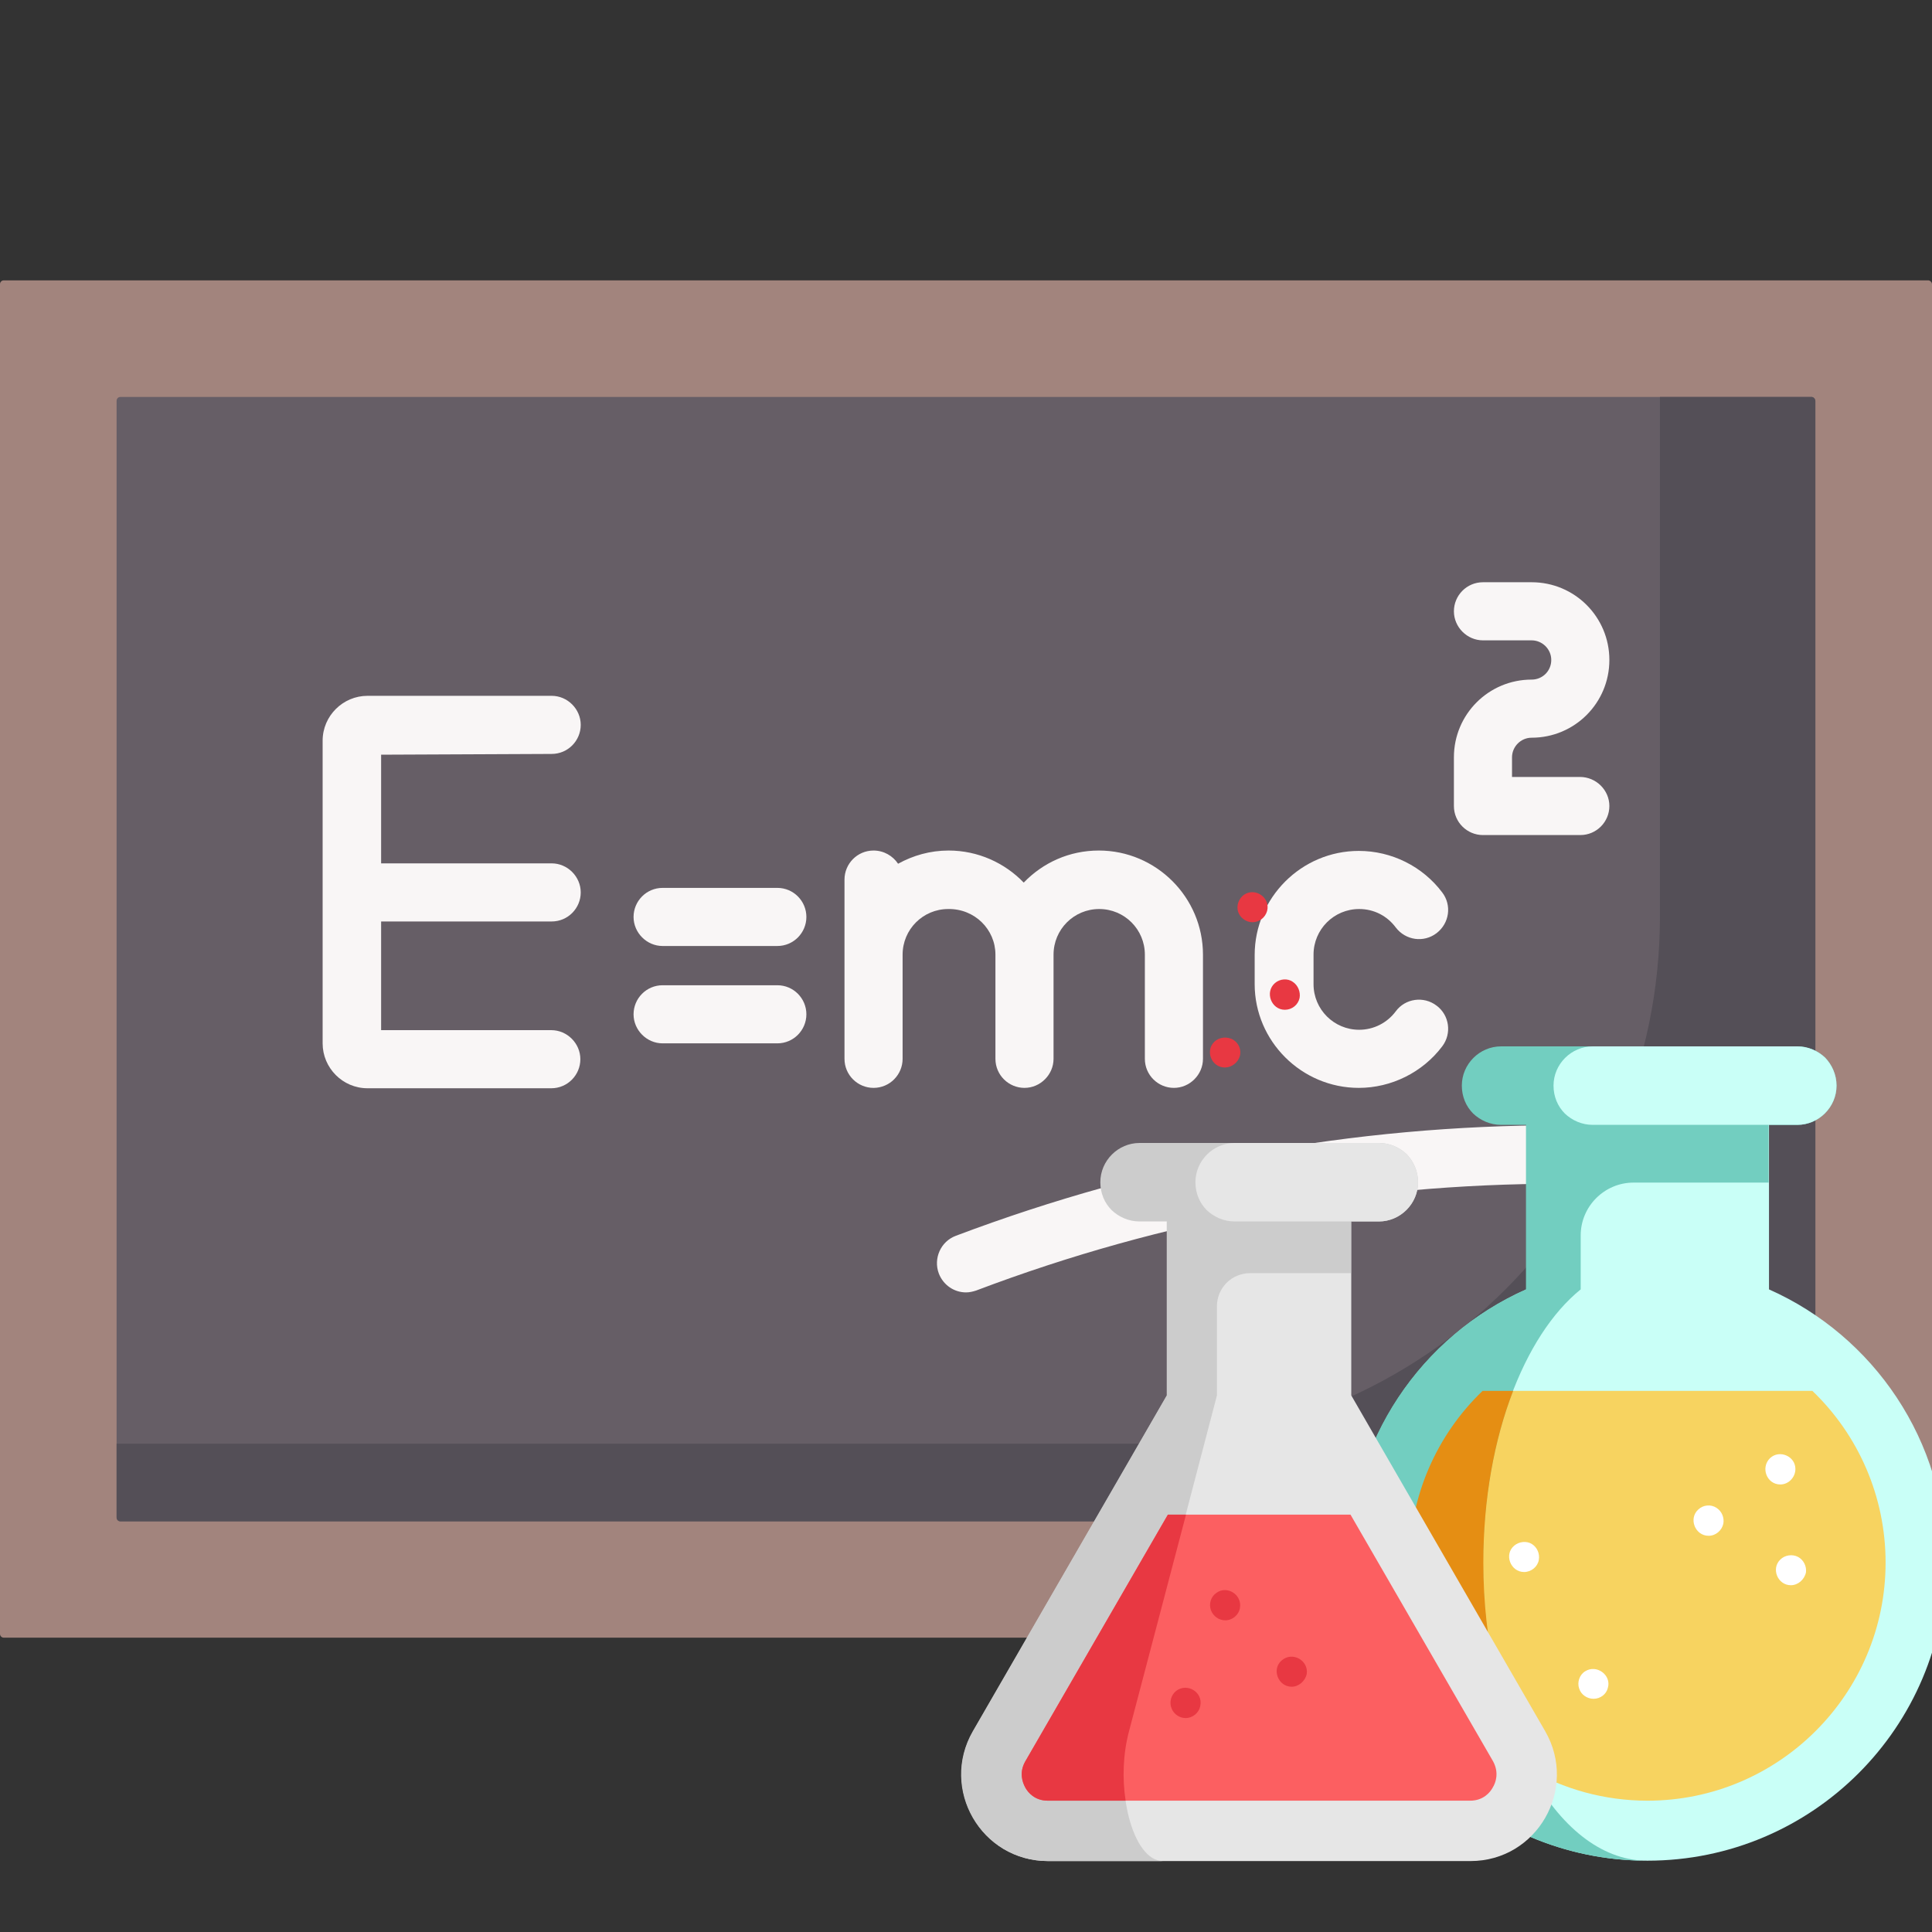 <?xml version="1.0" encoding="utf-8"?>
<!-- Generator: Adobe Illustrator 17.1.0, SVG Export Plug-In . SVG Version: 6.00 Build 0)  -->
<!DOCTYPE svg PUBLIC "-//W3C//DTD SVG 1.1//EN" "http://www.w3.org/Graphics/SVG/1.1/DTD/svg11.dtd">
<svg version="1.1" id="Capa_1" xmlns="http://www.w3.org/2000/svg" xmlns:xlink="http://www.w3.org/1999/xlink" x="0px" y="0px"
	 viewBox="0 0 512 512" enable-background="new 0 0 512 512" xml:space="preserve">
<rect x="0" y="0" width="512" height="512" fill="#333333" stroke="none"/>
<g>
	<path fill="#A2847D" d="M511,74.3H1c-0.6,0-1,0.5-1,1v357.7c0,0.6,0.5,1,1,1h510c0.6,0,1-0.5,1-1V75.3
		C512,74.8,511.5,74.3,511,74.3z"/>
	<path fill="#665E66" d="M480.1,105.2H31.9c-0.6,0-1,0.5-1,1v295.9c0,0.6,0.5,1,1,1h277.4v-16.6c0-0.6,0.5-1.1,1.1-1.1h143.8
		c0.6,0,1.1,0.5,1.1,1.1v16.6h24.7c0.6,0,1-0.5,1-1V106.3C481.1,105.7,480.6,105.2,480.1,105.2L480.1,105.2z"/>
	<path fill="#544F57" d="M480.1,105.2h-40.2v137.7c0,77.1-62.5,139.7-139.7,139.7H30.9v19.6c0,0.6,0.5,1,1,1h448.2c0.6,0,1-0.5,1-1
		V106.3C481.1,105.7,480.6,105.2,480.1,105.2z"/>
	<g>
		<path fill="#F9F6F6" d="M146.2,199.8c4.3,0,7.7-3.5,7.7-7.7s-3.5-7.7-7.7-7.7H97.4c-6.5,0-11.9,5.3-11.9,11.9v80.2
			c0,6.5,5.3,11.9,11.9,11.9h48.7c4.3,0,7.7-3.5,7.7-7.7s-3.5-7.7-7.7-7.7H101v-28.8h45.2c4.3,0,7.7-3.5,7.7-7.7s-3.5-7.7-7.7-7.7
			H101v-28.8L146.2,199.8L146.2,199.8z"/>
		<path fill="#F9F6F6" d="M263.8,253v27.6c0,4.3,3.5,7.7,7.7,7.7s7.7-3.5,7.7-7.7V253c0-6.7,5.4-12.1,12.1-12.1s12.1,5.4,12.1,12.1
			v27.6c0,4.3,3.5,7.7,7.7,7.7s7.7-3.5,7.7-7.7V253c0-15.2-12.4-27.6-27.6-27.6c-7.8,0-14.8,3.2-19.9,8.5c-5-5.2-12.1-8.5-19.9-8.5
			c-4.9,0-9.4,1.3-13.4,3.5c-1.4-2.1-3.8-3.5-6.5-3.5c-4.3,0-7.7,3.5-7.7,7.7V253v27.6c0,4.3,3.5,7.7,7.7,7.7c4.3,0,7.7-3.5,7.7-7.7
			V253c0-6.7,5.4-12.1,12.1-12.1C258.3,240.8,263.8,246.3,263.8,253L263.8,253z"/>
		<path fill="#F9F6F6" d="M360.1,288.3c8.6,0,16.9-4.1,22.1-11c2.6-3.4,1.9-8.3-1.5-10.8c-3.4-2.6-8.3-1.9-10.8,1.5
			c-2.3,3.1-5.9,4.9-9.7,4.9c-6.7,0-12.1-5.4-12.1-12.1V253c0-6.7,5.4-12.1,12.1-12.1c3.9,0,7.4,1.8,9.7,4.9
			c2.6,3.4,7.4,4.1,10.8,1.5c3.4-2.6,4.1-7.4,1.5-10.8c-5.2-6.9-13.4-11-22.1-11c-15.2,0-27.6,12.4-27.6,27.6v7.7
			C332.5,275.9,344.9,288.3,360.1,288.3z"/>
		<path fill="#F9F6F6" d="M418.7,205.9h-18v-5.2c0-2.8,2.3-5.2,5.2-5.2c11.4,0,20.6-9.2,20.6-20.6s-9.2-20.6-20.6-20.6H393
			c-4.3,0-7.7,3.5-7.7,7.7s3.5,7.7,7.7,7.7h12.9c2.8,0,5.2,2.3,5.2,5.2s-2.3,5.2-5.2,5.2c-11.4,0-20.6,9.2-20.6,20.6v12.9
			c0,4.3,3.5,7.7,7.7,7.7h25.8c4.3,0,7.7-3.5,7.7-7.7S423,205.9,418.7,205.9L418.7,205.9z"/>
		<path fill="#F9F6F6" d="M206,235.3h-30.4c-4.3,0-7.7,3.5-7.7,7.7s3.5,7.7,7.7,7.7H206c4.3,0,7.7-3.5,7.7-7.7
			S210.3,235.3,206,235.3z"/>
		<path fill="#F9F6F6" d="M206,261.1h-30.4c-4.3,0-7.7,3.5-7.7,7.7s3.5,7.7,7.7,7.7H206c4.3,0,7.7-3.5,7.7-7.7
			S210.3,261.1,206,261.1z"/>
		<path fill="#F9F6F6" d="M413.5,298.2c-54.9,0-108.8,9.9-160.2,29.3c-4,1.5-6,6-4.5,10c1.2,3.1,4.1,5,7.2,5c0.9,0,1.8-0.2,2.7-0.5
			c49.6-18.8,101.7-28.3,154.8-28.3c4.3,0,7.7-3.5,7.7-7.7C421.2,301.7,417.8,298.2,413.5,298.2L413.5,298.2z"/>
	</g>
	<path fill="#CBA59D" d="M454.2,385.5H310.4c-0.6,0-1.1,0.5-1.1,1.1v49.9c0,0.6,0.5,1.1,1.1,1.1h143.8c0.6,0,1.1-0.5,1.1-1.1v-49.9
		C455.3,386,454.8,385.5,454.2,385.5L454.2,385.5z"/>
</g>
<g>
	<path fill="#C9FFF7" d="M468.8,341.7v-51.7h-64.3v51.7c-27.7,12.3-47,40.1-47,72.3c0,43.7,35.4,79.1,79.1,79.1s79.1-35.4,79.1-79.1
		C515.8,381.8,496.5,354,468.8,341.7z"/>
	<path fill="#F7D360" d="M499.7,414.1c0,34.8-28.3,63.1-63.1,63.1c-11.5,0-22.2-3.1-31.5-8.4c-18.9-10.9-31.7-31.3-31.7-54.7
		c0-17.5,7.2-33.8,19.4-45.5h87.5C492.5,380.3,499.7,396.6,499.7,414.1z"/>
	<path fill="#72CEC0" d="M418.9,341.7v-14.3c0-7.7,6.3-14,14-14h35.8v-15.3L456,286.5l-12-3.2l-39.6,14.8v43.6
		c-27.7,12.3-47,40.1-47,72.3c0,43.5,35.1,78.8,78.6,79.1c-23.8-0.5-43-35.8-43-79.1C393.1,381.8,403.7,354,418.9,341.7z"/>
	<path fill="#E58E13" d="M405.2,468.8c-18.9-10.9-31.7-31.3-31.7-54.7c0-17.5,7.2-33.8,19.4-45.5h8.1c-5,12.9-7.9,28.6-7.9,45.5
		C393.1,435.3,397.7,454.5,405.2,468.8z"/>
	<path fill="#E6E6E6" d="M409.5,458.8l-51.4-89v-46.1h-48.8v46.1l-51.4,89c-8.8,15.3,2.2,34.4,19.9,34.4h111.9
		C407.3,493.2,418.3,474.1,409.5,458.8z"/>
	<path fill="#CCCCCC" d="M358.1,323.7l-15-8.4l-28.7,0.3l-5.2,8.1v46.1l-51.4,89c-8.8,15.3,2.2,34.4,19.9,34.4h30.5
		c-8,0-13-19.1-9-34.4l23.3-89v-23.6c0-4.9,3.9-8.8,8.8-8.8h26.7V323.7z"/>
	<path fill="#CCCCCC" d="M375.8,313.3c0,5.7-4.7,10.4-10.4,10.4h-63.4c-2.9,0-5.5-1.2-7.4-3c-1.9-1.9-3-4.5-3-7.4
		c0-5.7,4.7-10.4,10.4-10.4h63.4c2.9,0,5.5,1.2,7.4,3C374.6,307.8,375.8,310.4,375.8,313.3z"/>
	<path fill="#E6E6E6" d="M375.8,313.3c0,5.7-4.7,10.4-10.4,10.4h-38.2c-2.9,0-5.5-1.2-7.4-3c-1.9-1.9-3-4.5-3-7.4
		c0-5.7,4.7-10.4,10.4-10.4h38.2c2.9,0,5.5,1.2,7.4,3C374.6,307.8,375.8,310.4,375.8,313.3z"/>
	<path fill="#72CEC0" d="M486.7,287.7c0,5.7-4.7,10.4-10.4,10.4h-78.5c-2.9,0-5.5-1.2-7.4-3c-1.9-1.9-3-4.5-3-7.4
		c0-5.7,4.7-10.4,10.4-10.4h78.5c2.9,0,5.5,1.2,7.4,3C485.5,282.2,486.7,284.8,486.7,287.7z"/>
	<path fill="#C9FFF7" d="M486.7,287.7c0,5.7-4.7,10.4-10.4,10.4h-54.2c-2.9,0-5.5-1.2-7.4-3c-1.9-1.9-3-4.5-3-7.4
		c0-5.7,4.7-10.4,10.4-10.4h54.2c2.9,0,5.5,1.2,7.4,3C485.5,282.2,486.7,284.8,486.7,287.7z"/>
	<path fill="#FC5F61" d="M395.6,473.7c-0.7,1.3-2.5,3.5-6,3.5H277.7c-3.5,0-5.3-2.2-6-3.5c-0.7-1.3-1.7-3.9,0-6.9l37.8-65.4h48.4
		l37.8,65.4C397.3,469.8,396.4,472.4,395.6,473.7z"/>
	<g>
		<path fill="#E83842" d="M299.2,458.8c-1.6,6-1.8,12.6-0.9,18.4h-20.6c-3.5,0-5.3-2.2-6-3.5c-0.7-1.3-1.7-3.9,0-6.9l37.8-65.4h4.8
			L299.2,458.8z"/>
		<path fill="#E83842" d="M342.3,447c-3.6,0-5.4-4.7-2.6-7c2.8-2.4,7.1,0,6.6,3.6C345.9,445.5,344.2,447,342.3,447z"/>
		<path fill="#E83842" d="M324.6,282.9c-3.5,0-5.3-4.4-2.8-6.8c1.3-1.3,3.5-1.5,5.1-0.5c1.4,0.9,2.1,2.6,1.7,4.2
			C328.1,281.6,326.4,282.9,324.6,282.9z"/>
		<path fill="#E83842" d="M340.5,267.6c-3.6,0-5.4-4.7-2.6-7.1c1.3-1.1,3.3-1.3,4.7-0.3c1.4,0.9,2.1,2.7,1.8,4.3
			C344,266.3,342.4,267.6,340.5,267.6z"/>
		<path fill="#E83842" d="M331.9,244.4c-1.7,0-3.3-1.2-3.8-2.8c-0.5-1.7,0.2-3.5,1.6-4.5c3-2,7,0.8,6.1,4.3
			C335.3,243.2,333.7,244.4,331.9,244.4z"/>
	</g>
	<path fill="#FFFFFF" d="M471.8,393.4c-3.6,0-5.3-4.5-2.7-7c2.5-2.3,6.7-0.5,6.7,2.9C475.8,391.5,474,393.4,471.8,393.4z"/>
	<path fill="#FFFFFF" d="M474.6,420.1c-3.5,0-5.3-4.4-2.8-6.8c1.2-1.2,3.2-1.5,4.7-0.7c1.5,0.8,2.3,2.5,2.1,4.1
		C478.2,418.6,476.5,420.1,474.6,420.1z"/>
	<path fill="#FFFFFF" d="M422.3,450.2c-1.7,0-3.3-1.1-3.8-2.7c-0.6-1.7,0.1-3.7,1.6-4.6c3-1.9,7,1,6,4.4
		C425.7,449,424.1,450.2,422.3,450.2z"/>
	<path fill="#FFFFFF" d="M403.9,416.6c-3.6,0-5.4-4.7-2.6-7c1.3-1.1,3.3-1.3,4.7-0.4c1.4,0.9,2.1,2.6,1.8,4.2
		C407.5,415.2,405.8,416.6,403.9,416.6z"/>
	<path fill="#FFFFFF" d="M452.8,407c-3.6,0-5.4-4.6-2.7-7c1.3-1.2,3.3-1.4,4.8-0.4c1.4,0.9,2.1,2.6,1.8,4.2
		C456.3,405.6,454.7,407,452.8,407z"/>
	<path fill="#E83842" d="M314.2,455.3c-1.6,0-3.1-1-3.7-2.5c-0.7-1.6-0.2-3.6,1.2-4.7c2.9-2.2,7.1,0.3,6.4,3.9
		C317.8,453.9,316.1,455.3,314.2,455.3z"/>
	<path fill="#E83842" d="M324.7,429.4c-1.7,0-3.2-1.1-3.8-2.7c-0.6-1.7,0-3.6,1.5-4.6c2.8-2,6.8,0.5,6.2,4
		C328.3,428,326.6,429.4,324.7,429.4z"/>
</g>
</svg>
